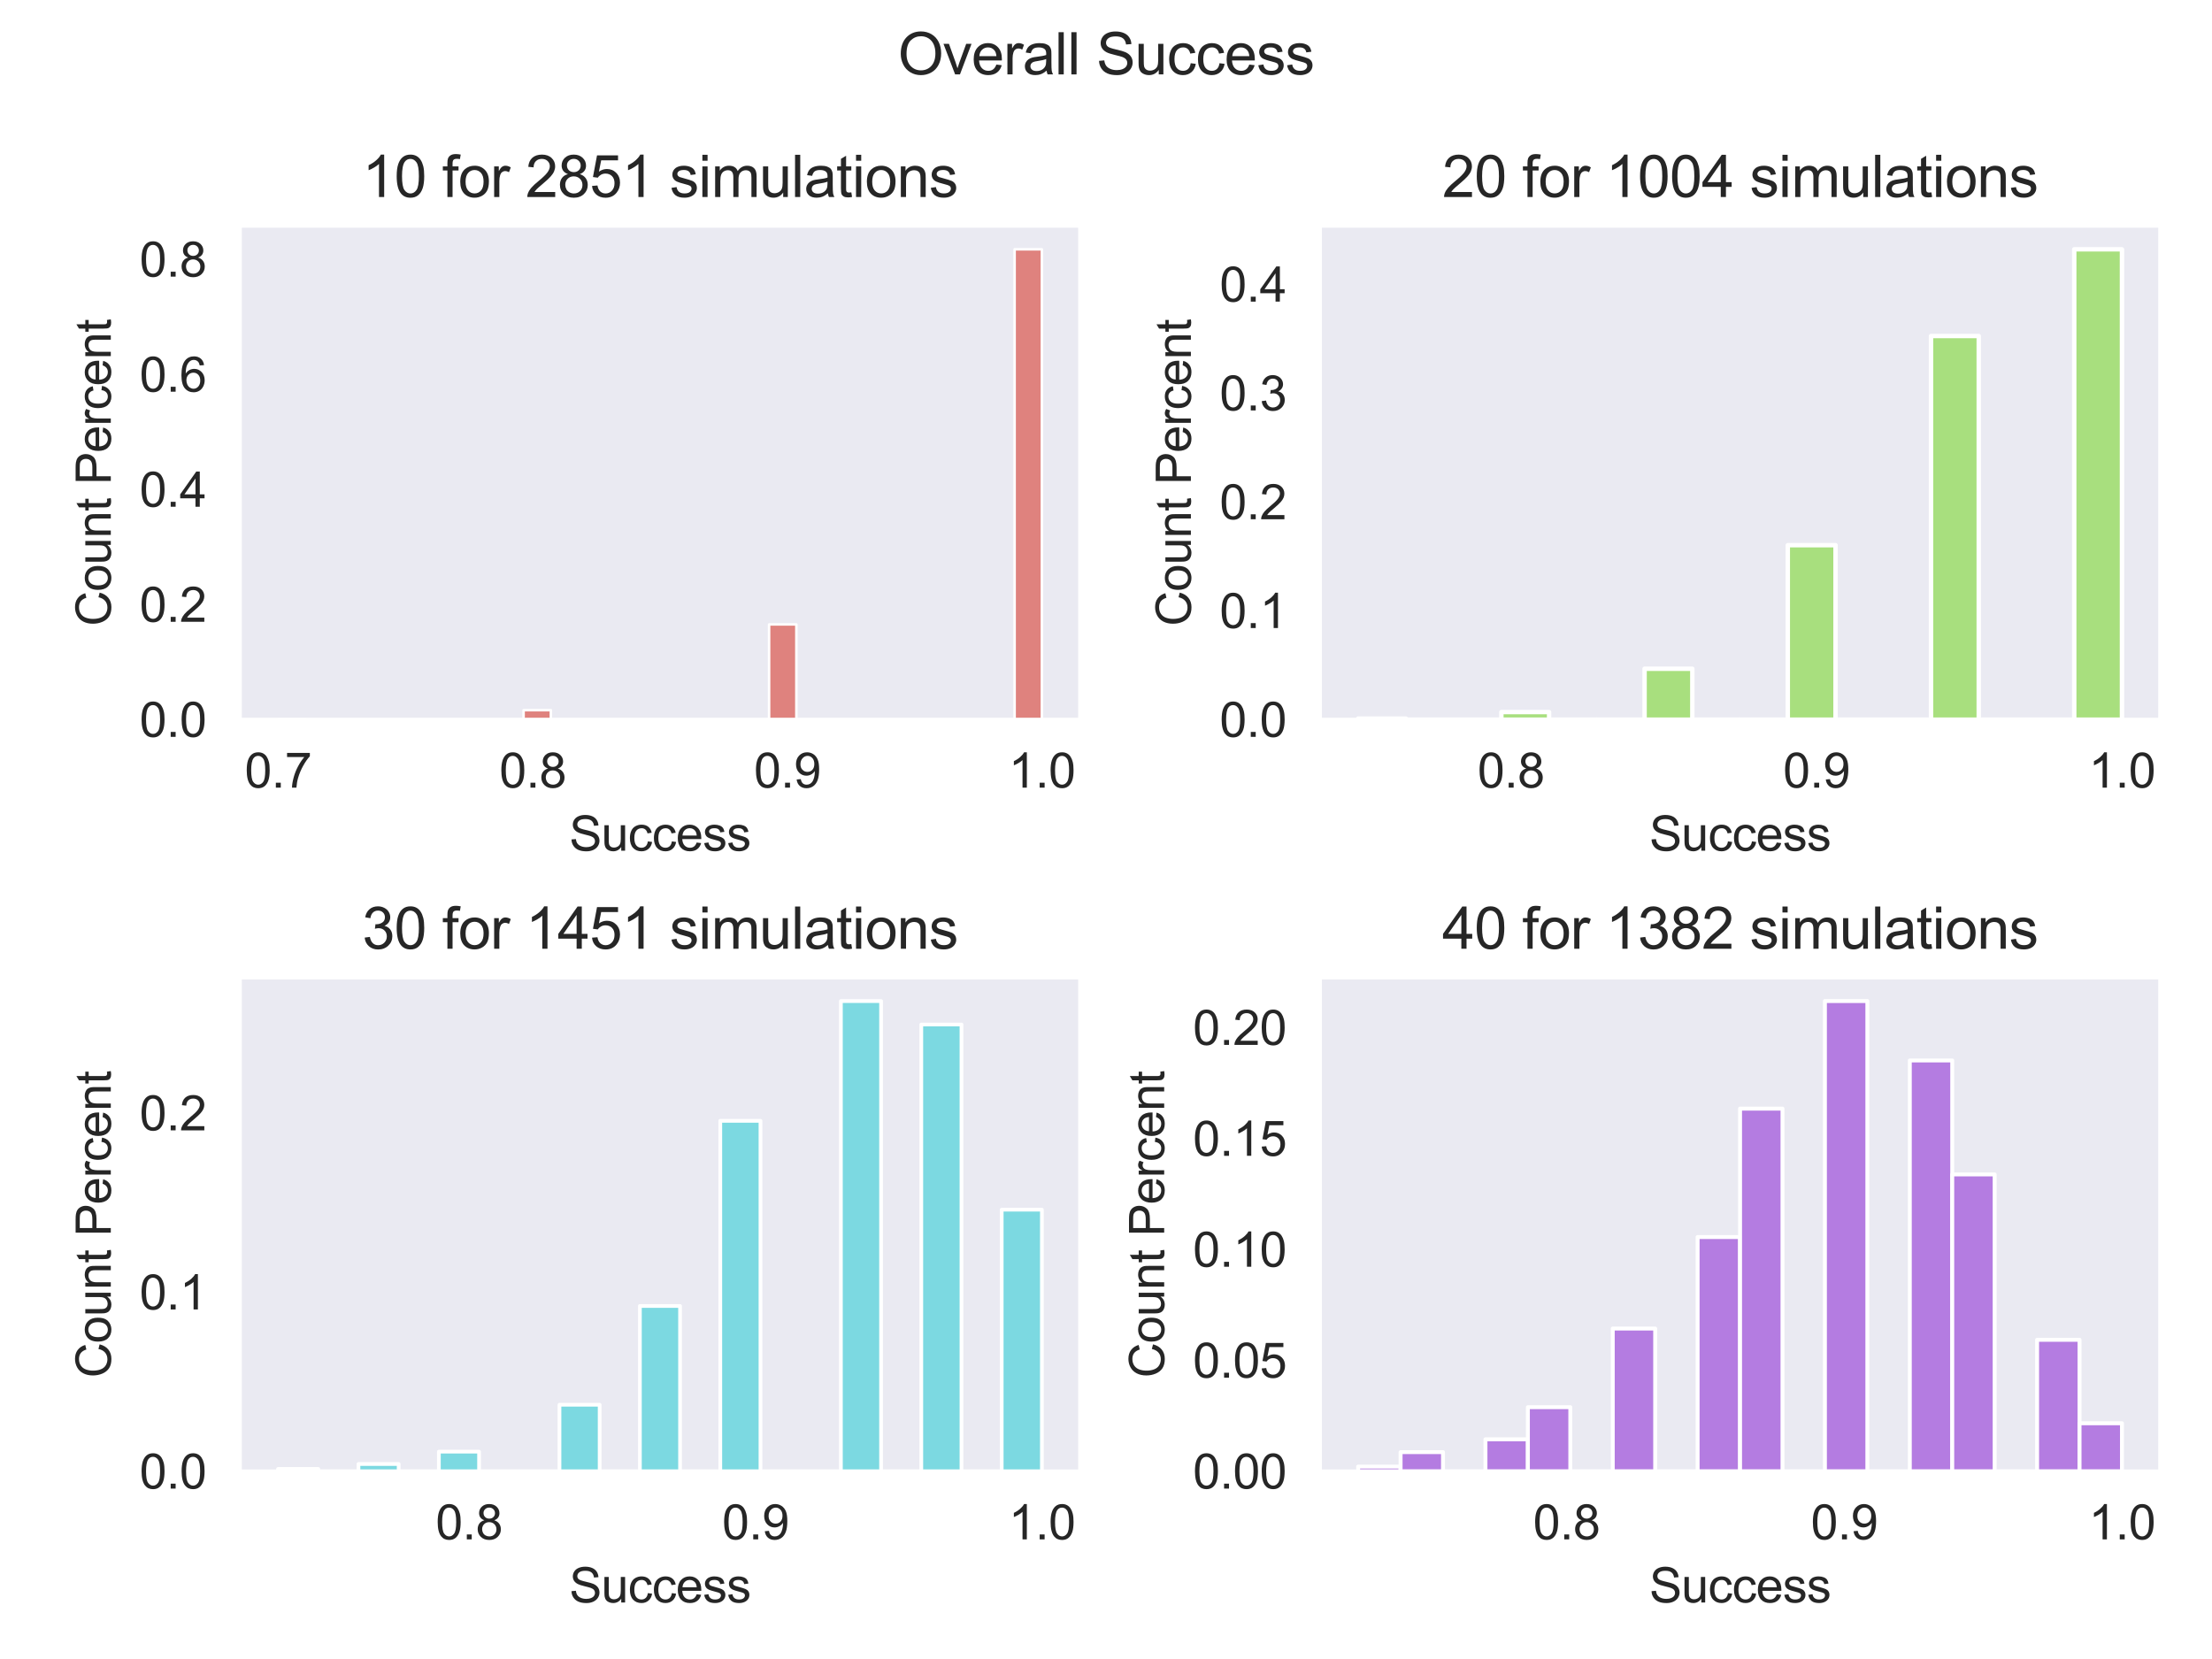 <?xml version="1.0" encoding="utf-8" standalone="no"?>
<!DOCTYPE svg PUBLIC "-//W3C//DTD SVG 1.1//EN"
  "http://www.w3.org/Graphics/SVG/1.1/DTD/svg11.dtd">
<svg xmlns:xlink="http://www.w3.org/1999/xlink" width="460.8pt" height="345.6pt" viewBox="0 0 460.8 345.6" xmlns="http://www.w3.org/2000/svg" version="1.1">
 <defs>
  <style type="text/css">*{stroke-linejoin: round; stroke-linecap: butt}</style>
 </defs>
 <g id="figure_1">
  <g id="patch_1">
   <path d="M 0 345.6 
L 460.8 345.6 
L 460.8 0 
L 0 0 
z
" style="fill: #ffffff"/>
  </g>
  <g id="axes_1">
   <g id="patch_2">
    <path d="M 49.97 149.92 
L 225 149.92 
L 225 47.04 
L 49.97 47.04 
z
" style="fill: #eaeaf2"/>
   </g>
   <g id="matplotlib.axis_1">
    <g id="xtick_1">
     <g id="text_1">
      <!-- 0.7 -->
      <g style="fill: #262626" transform="translate(50.976 164.078)scale(0.1 -0.1)">
       <defs>
        <path id="ArialMT-30" d="M 266 2259 
Q 266 3072 433 3567 
Q 600 4063 929 4331 
Q 1259 4600 1759 4600 
Q 2128 4600 2406 4451 
Q 2684 4303 2865 4023 
Q 3047 3744 3150 3342 
Q 3253 2941 3253 2259 
Q 3253 1453 3087 958 
Q 2922 463 2592 192 
Q 2263 -78 1759 -78 
Q 1097 -78 719 397 
Q 266 969 266 2259 
z
M 844 2259 
Q 844 1131 1108 757 
Q 1372 384 1759 384 
Q 2147 384 2411 759 
Q 2675 1134 2675 2259 
Q 2675 3391 2411 3762 
Q 2147 4134 1753 4134 
Q 1366 4134 1134 3806 
Q 844 3388 844 2259 
z
" transform="scale(0.016)"/>
        <path id="ArialMT-2e" d="M 581 0 
L 581 641 
L 1222 641 
L 1222 0 
L 581 0 
z
" transform="scale(0.016)"/>
        <path id="ArialMT-37" d="M 303 3981 
L 303 4522 
L 3269 4522 
L 3269 4084 
Q 2831 3619 2401 2847 
Q 1972 2075 1738 1259 
Q 1569 684 1522 0 
L 944 0 
Q 953 541 1156 1306 
Q 1359 2072 1739 2783 
Q 2119 3494 2547 3981 
L 303 3981 
z
" transform="scale(0.016)"/>
       </defs>
       <use xlink:href="#ArialMT-30"/>
       <use xlink:href="#ArialMT-2e" x="55.615"/>
       <use xlink:href="#ArialMT-37" x="83.398"/>
      </g>
     </g>
    </g>
    <g id="xtick_2">
     <g id="text_2">
      <!-- 0.8 -->
      <g style="fill: #262626" transform="translate(104.015 164.078)scale(0.1 -0.1)">
       <defs>
        <path id="ArialMT-38" d="M 1131 2484 
Q 781 2613 612 2850 
Q 444 3088 444 3419 
Q 444 3919 803 4259 
Q 1163 4600 1759 4600 
Q 2359 4600 2725 4251 
Q 3091 3903 3091 3403 
Q 3091 3084 2923 2848 
Q 2756 2613 2416 2484 
Q 2838 2347 3058 2040 
Q 3278 1734 3278 1309 
Q 3278 722 2862 322 
Q 2447 -78 1769 -78 
Q 1091 -78 675 323 
Q 259 725 259 1325 
Q 259 1772 486 2073 
Q 713 2375 1131 2484 
z
M 1019 3438 
Q 1019 3113 1228 2906 
Q 1438 2700 1772 2700 
Q 2097 2700 2305 2904 
Q 2513 3109 2513 3406 
Q 2513 3716 2298 3927 
Q 2084 4138 1766 4138 
Q 1444 4138 1231 3931 
Q 1019 3725 1019 3438 
z
M 838 1322 
Q 838 1081 952 856 
Q 1066 631 1291 507 
Q 1516 384 1775 384 
Q 2178 384 2440 643 
Q 2703 903 2703 1303 
Q 2703 1709 2433 1975 
Q 2163 2241 1756 2241 
Q 1359 2241 1098 1978 
Q 838 1716 838 1322 
z
" transform="scale(0.016)"/>
       </defs>
       <use xlink:href="#ArialMT-30"/>
       <use xlink:href="#ArialMT-2e" x="55.615"/>
       <use xlink:href="#ArialMT-38" x="83.398"/>
      </g>
     </g>
    </g>
    <g id="xtick_3">
     <g id="text_3">
      <!-- 0.9 -->
      <g style="fill: #262626" transform="translate(157.055 164.078)scale(0.1 -0.1)">
       <defs>
        <path id="ArialMT-39" d="M 350 1059 
L 891 1109 
Q 959 728 1153 556 
Q 1347 384 1650 384 
Q 1909 384 2104 503 
Q 2300 622 2425 820 
Q 2550 1019 2634 1356 
Q 2719 1694 2719 2044 
Q 2719 2081 2716 2156 
Q 2547 1888 2255 1720 
Q 1963 1553 1622 1553 
Q 1053 1553 659 1965 
Q 266 2378 266 3053 
Q 266 3750 677 4175 
Q 1088 4600 1706 4600 
Q 2153 4600 2523 4359 
Q 2894 4119 3086 3673 
Q 3278 3228 3278 2384 
Q 3278 1506 3087 986 
Q 2897 466 2520 194 
Q 2144 -78 1638 -78 
Q 1100 -78 759 220 
Q 419 519 350 1059 
z
M 2653 3081 
Q 2653 3566 2395 3850 
Q 2138 4134 1775 4134 
Q 1400 4134 1122 3828 
Q 844 3522 844 3034 
Q 844 2597 1108 2323 
Q 1372 2050 1759 2050 
Q 2150 2050 2401 2323 
Q 2653 2597 2653 3081 
z
" transform="scale(0.016)"/>
       </defs>
       <use xlink:href="#ArialMT-30"/>
       <use xlink:href="#ArialMT-2e" x="55.615"/>
       <use xlink:href="#ArialMT-39" x="83.398"/>
      </g>
     </g>
    </g>
    <g id="xtick_4">
     <g id="text_4">
      <!-- 1.0 -->
      <g style="fill: #262626" transform="translate(210.094 164.078)scale(0.1 -0.1)">
       <defs>
        <path id="ArialMT-31" d="M 2384 0 
L 1822 0 
L 1822 3584 
Q 1619 3391 1289 3197 
Q 959 3003 697 2906 
L 697 3450 
Q 1169 3672 1522 3987 
Q 1875 4303 2022 4600 
L 2384 4600 
L 2384 0 
z
" transform="scale(0.016)"/>
       </defs>
       <use xlink:href="#ArialMT-31"/>
       <use xlink:href="#ArialMT-2e" x="55.615"/>
       <use xlink:href="#ArialMT-30" x="83.398"/>
      </g>
     </g>
    </g>
    <g id="text_5">
     <!-- Success -->
     <g style="fill: #262626" transform="translate(118.589 177.223)scale(0.1 -0.1)">
      <defs>
       <path id="ArialMT-53" d="M 288 1472 
L 859 1522 
Q 900 1178 1048 958 
Q 1197 738 1509 602 
Q 1822 466 2213 466 
Q 2559 466 2825 569 
Q 3091 672 3220 851 
Q 3350 1031 3350 1244 
Q 3350 1459 3225 1620 
Q 3100 1781 2813 1891 
Q 2628 1963 1997 2114 
Q 1366 2266 1113 2400 
Q 784 2572 623 2826 
Q 463 3081 463 3397 
Q 463 3744 659 4045 
Q 856 4347 1234 4503 
Q 1613 4659 2075 4659 
Q 2584 4659 2973 4495 
Q 3363 4331 3572 4012 
Q 3781 3694 3797 3291 
L 3216 3247 
Q 3169 3681 2898 3903 
Q 2628 4125 2100 4125 
Q 1550 4125 1298 3923 
Q 1047 3722 1047 3438 
Q 1047 3191 1225 3031 
Q 1400 2872 2139 2705 
Q 2878 2538 3153 2413 
Q 3553 2228 3743 1945 
Q 3934 1663 3934 1294 
Q 3934 928 3725 604 
Q 3516 281 3123 101 
Q 2731 -78 2241 -78 
Q 1619 -78 1198 103 
Q 778 284 539 648 
Q 300 1013 288 1472 
z
" transform="scale(0.016)"/>
       <path id="ArialMT-75" d="M 2597 0 
L 2597 488 
Q 2209 -75 1544 -75 
Q 1250 -75 995 37 
Q 741 150 617 320 
Q 494 491 444 738 
Q 409 903 409 1263 
L 409 3319 
L 972 3319 
L 972 1478 
Q 972 1038 1006 884 
Q 1059 663 1231 536 
Q 1403 409 1656 409 
Q 1909 409 2131 539 
Q 2353 669 2445 892 
Q 2538 1116 2538 1541 
L 2538 3319 
L 3100 3319 
L 3100 0 
L 2597 0 
z
" transform="scale(0.016)"/>
       <path id="ArialMT-63" d="M 2588 1216 
L 3141 1144 
Q 3050 572 2676 248 
Q 2303 -75 1759 -75 
Q 1078 -75 664 370 
Q 250 816 250 1647 
Q 250 2184 428 2587 
Q 606 2991 970 3192 
Q 1334 3394 1763 3394 
Q 2303 3394 2647 3120 
Q 2991 2847 3088 2344 
L 2541 2259 
Q 2463 2594 2264 2762 
Q 2066 2931 1784 2931 
Q 1359 2931 1093 2626 
Q 828 2322 828 1663 
Q 828 994 1084 691 
Q 1341 388 1753 388 
Q 2084 388 2306 591 
Q 2528 794 2588 1216 
z
" transform="scale(0.016)"/>
       <path id="ArialMT-65" d="M 2694 1069 
L 3275 997 
Q 3138 488 2766 206 
Q 2394 -75 1816 -75 
Q 1088 -75 661 373 
Q 234 822 234 1631 
Q 234 2469 665 2931 
Q 1097 3394 1784 3394 
Q 2450 3394 2872 2941 
Q 3294 2488 3294 1666 
Q 3294 1616 3291 1516 
L 816 1516 
Q 847 969 1125 678 
Q 1403 388 1819 388 
Q 2128 388 2347 550 
Q 2566 713 2694 1069 
z
M 847 1978 
L 2700 1978 
Q 2663 2397 2488 2606 
Q 2219 2931 1791 2931 
Q 1403 2931 1139 2672 
Q 875 2413 847 1978 
z
" transform="scale(0.016)"/>
       <path id="ArialMT-73" d="M 197 991 
L 753 1078 
Q 800 744 1014 566 
Q 1228 388 1613 388 
Q 2000 388 2187 545 
Q 2375 703 2375 916 
Q 2375 1106 2209 1216 
Q 2094 1291 1634 1406 
Q 1016 1563 777 1677 
Q 538 1791 414 1992 
Q 291 2194 291 2438 
Q 291 2659 392 2848 
Q 494 3038 669 3163 
Q 800 3259 1026 3326 
Q 1253 3394 1513 3394 
Q 1903 3394 2198 3281 
Q 2494 3169 2634 2976 
Q 2775 2784 2828 2463 
L 2278 2388 
Q 2241 2644 2061 2787 
Q 1881 2931 1553 2931 
Q 1166 2931 1000 2803 
Q 834 2675 834 2503 
Q 834 2394 903 2306 
Q 972 2216 1119 2156 
Q 1203 2125 1616 2013 
Q 2213 1853 2448 1751 
Q 2684 1650 2818 1456 
Q 2953 1263 2953 975 
Q 2953 694 2789 445 
Q 2625 197 2315 61 
Q 2006 -75 1616 -75 
Q 969 -75 630 194 
Q 291 463 197 991 
z
" transform="scale(0.016)"/>
      </defs>
      <use xlink:href="#ArialMT-53"/>
      <use xlink:href="#ArialMT-75" x="66.699"/>
      <use xlink:href="#ArialMT-63" x="122.314"/>
      <use xlink:href="#ArialMT-63" x="172.314"/>
      <use xlink:href="#ArialMT-65" x="222.314"/>
      <use xlink:href="#ArialMT-73" x="277.93"/>
      <use xlink:href="#ArialMT-73" x="327.93"/>
     </g>
    </g>
   </g>
   <g id="matplotlib.axis_2">
    <g id="ytick_1">
     <g id="text_6">
      <!-- 0.0 -->
      <g style="fill: #262626" transform="translate(29.07 153.499)scale(0.1 -0.1)">
       <use xlink:href="#ArialMT-30"/>
       <use xlink:href="#ArialMT-2e" x="55.615"/>
       <use xlink:href="#ArialMT-30" x="83.398"/>
      </g>
     </g>
    </g>
    <g id="ytick_2">
     <g id="text_7">
      <!-- 0.2 -->
      <g style="fill: #262626" transform="translate(29.07 129.531)scale(0.1 -0.1)">
       <defs>
        <path id="ArialMT-32" d="M 3222 541 
L 3222 0 
L 194 0 
Q 188 203 259 391 
Q 375 700 629 1000 
Q 884 1300 1366 1694 
Q 2113 2306 2375 2664 
Q 2638 3022 2638 3341 
Q 2638 3675 2398 3904 
Q 2159 4134 1775 4134 
Q 1369 4134 1125 3890 
Q 881 3647 878 3216 
L 300 3275 
Q 359 3922 746 4261 
Q 1134 4600 1788 4600 
Q 2447 4600 2831 4234 
Q 3216 3869 3216 3328 
Q 3216 3053 3103 2787 
Q 2991 2522 2730 2228 
Q 2469 1934 1863 1422 
Q 1356 997 1212 845 
Q 1069 694 975 541 
L 3222 541 
z
" transform="scale(0.016)"/>
       </defs>
       <use xlink:href="#ArialMT-30"/>
       <use xlink:href="#ArialMT-2e" x="55.615"/>
       <use xlink:href="#ArialMT-32" x="83.398"/>
      </g>
     </g>
    </g>
    <g id="ytick_3">
     <g id="text_8">
      <!-- 0.4 -->
      <g style="fill: #262626" transform="translate(29.07 105.563)scale(0.1 -0.1)">
       <defs>
        <path id="ArialMT-34" d="M 2069 0 
L 2069 1097 
L 81 1097 
L 81 1613 
L 2172 4581 
L 2631 4581 
L 2631 1613 
L 3250 1613 
L 3250 1097 
L 2631 1097 
L 2631 0 
L 2069 0 
z
M 2069 1613 
L 2069 3678 
L 634 1613 
L 2069 1613 
z
" transform="scale(0.016)"/>
       </defs>
       <use xlink:href="#ArialMT-30"/>
       <use xlink:href="#ArialMT-2e" x="55.615"/>
       <use xlink:href="#ArialMT-34" x="83.398"/>
      </g>
     </g>
    </g>
    <g id="ytick_4">
     <g id="text_9">
      <!-- 0.6 -->
      <g style="fill: #262626" transform="translate(29.07 81.596)scale(0.1 -0.1)">
       <defs>
        <path id="ArialMT-36" d="M 3184 3459 
L 2625 3416 
Q 2550 3747 2413 3897 
Q 2184 4138 1850 4138 
Q 1581 4138 1378 3988 
Q 1113 3794 959 3422 
Q 806 3050 800 2363 
Q 1003 2672 1297 2822 
Q 1591 2972 1913 2972 
Q 2475 2972 2870 2558 
Q 3266 2144 3266 1488 
Q 3266 1056 3080 686 
Q 2894 316 2569 119 
Q 2244 -78 1831 -78 
Q 1128 -78 684 439 
Q 241 956 241 2144 
Q 241 3472 731 4075 
Q 1159 4600 1884 4600 
Q 2425 4600 2770 4297 
Q 3116 3994 3184 3459 
z
M 888 1484 
Q 888 1194 1011 928 
Q 1134 663 1356 523 
Q 1578 384 1822 384 
Q 2178 384 2434 671 
Q 2691 959 2691 1453 
Q 2691 1928 2437 2201 
Q 2184 2475 1800 2475 
Q 1419 2475 1153 2201 
Q 888 1928 888 1484 
z
" transform="scale(0.016)"/>
       </defs>
       <use xlink:href="#ArialMT-30"/>
       <use xlink:href="#ArialMT-2e" x="55.615"/>
       <use xlink:href="#ArialMT-36" x="83.398"/>
      </g>
     </g>
    </g>
    <g id="ytick_5">
     <g id="text_10">
      <!-- 0.8 -->
      <g style="fill: #262626" transform="translate(29.07 57.628)scale(0.1 -0.1)">
       <use xlink:href="#ArialMT-30"/>
       <use xlink:href="#ArialMT-2e" x="55.615"/>
       <use xlink:href="#ArialMT-38" x="83.398"/>
      </g>
     </g>
    </g>
    <g id="text_11">
     <!-- Count Percent -->
     <g style="fill: #262626" transform="translate(23.082 130.441)rotate(-90)scale(0.1 -0.1)">
      <defs>
       <path id="ArialMT-43" d="M 3763 1606 
L 4369 1453 
Q 4178 706 3683 314 
Q 3188 -78 2472 -78 
Q 1731 -78 1267 223 
Q 803 525 561 1097 
Q 319 1669 319 2325 
Q 319 3041 592 3573 
Q 866 4106 1370 4382 
Q 1875 4659 2481 4659 
Q 3169 4659 3637 4309 
Q 4106 3959 4291 3325 
L 3694 3184 
Q 3534 3684 3231 3912 
Q 2928 4141 2469 4141 
Q 1941 4141 1586 3887 
Q 1231 3634 1087 3207 
Q 944 2781 944 2328 
Q 944 1744 1114 1308 
Q 1284 872 1643 656 
Q 2003 441 2422 441 
Q 2931 441 3284 734 
Q 3638 1028 3763 1606 
z
" transform="scale(0.016)"/>
       <path id="ArialMT-6f" d="M 213 1659 
Q 213 2581 725 3025 
Q 1153 3394 1769 3394 
Q 2453 3394 2887 2945 
Q 3322 2497 3322 1706 
Q 3322 1066 3130 698 
Q 2938 331 2570 128 
Q 2203 -75 1769 -75 
Q 1072 -75 642 372 
Q 213 819 213 1659 
z
M 791 1659 
Q 791 1022 1069 705 
Q 1347 388 1769 388 
Q 2188 388 2466 706 
Q 2744 1025 2744 1678 
Q 2744 2294 2464 2611 
Q 2184 2928 1769 2928 
Q 1347 2928 1069 2612 
Q 791 2297 791 1659 
z
" transform="scale(0.016)"/>
       <path id="ArialMT-6e" d="M 422 0 
L 422 3319 
L 928 3319 
L 928 2847 
Q 1294 3394 1984 3394 
Q 2284 3394 2536 3286 
Q 2788 3178 2913 3003 
Q 3038 2828 3088 2588 
Q 3119 2431 3119 2041 
L 3119 0 
L 2556 0 
L 2556 2019 
Q 2556 2363 2490 2533 
Q 2425 2703 2258 2804 
Q 2091 2906 1866 2906 
Q 1506 2906 1245 2678 
Q 984 2450 984 1813 
L 984 0 
L 422 0 
z
" transform="scale(0.016)"/>
       <path id="ArialMT-74" d="M 1650 503 
L 1731 6 
Q 1494 -44 1306 -44 
Q 1000 -44 831 53 
Q 663 150 594 308 
Q 525 466 525 972 
L 525 2881 
L 113 2881 
L 113 3319 
L 525 3319 
L 525 4141 
L 1084 4478 
L 1084 3319 
L 1650 3319 
L 1650 2881 
L 1084 2881 
L 1084 941 
Q 1084 700 1114 631 
Q 1144 563 1211 522 
Q 1278 481 1403 481 
Q 1497 481 1650 503 
z
" transform="scale(0.016)"/>
       <path id="ArialMT-20" transform="scale(0.016)"/>
       <path id="ArialMT-50" d="M 494 0 
L 494 4581 
L 2222 4581 
Q 2678 4581 2919 4538 
Q 3256 4481 3484 4323 
Q 3713 4166 3852 3881 
Q 3991 3597 3991 3256 
Q 3991 2672 3619 2267 
Q 3247 1863 2275 1863 
L 1100 1863 
L 1100 0 
L 494 0 
z
M 1100 2403 
L 2284 2403 
Q 2872 2403 3119 2622 
Q 3366 2841 3366 3238 
Q 3366 3525 3220 3729 
Q 3075 3934 2838 4000 
Q 2684 4041 2272 4041 
L 1100 4041 
L 1100 2403 
z
" transform="scale(0.016)"/>
       <path id="ArialMT-72" d="M 416 0 
L 416 3319 
L 922 3319 
L 922 2816 
Q 1116 3169 1280 3281 
Q 1444 3394 1641 3394 
Q 1925 3394 2219 3213 
L 2025 2691 
Q 1819 2813 1613 2813 
Q 1428 2813 1281 2702 
Q 1134 2591 1072 2394 
Q 978 2094 978 1738 
L 978 0 
L 416 0 
z
" transform="scale(0.016)"/>
      </defs>
      <use xlink:href="#ArialMT-43"/>
      <use xlink:href="#ArialMT-6f" x="72.217"/>
      <use xlink:href="#ArialMT-75" x="127.832"/>
      <use xlink:href="#ArialMT-6e" x="183.447"/>
      <use xlink:href="#ArialMT-74" x="239.062"/>
      <use xlink:href="#ArialMT-20" x="266.846"/>
      <use xlink:href="#ArialMT-50" x="294.629"/>
      <use xlink:href="#ArialMT-65" x="361.328"/>
      <use xlink:href="#ArialMT-72" x="416.943"/>
      <use xlink:href="#ArialMT-63" x="450.244"/>
      <use xlink:href="#ArialMT-65" x="500.244"/>
      <use xlink:href="#ArialMT-6e" x="555.859"/>
      <use xlink:href="#ArialMT-74" x="611.475"/>
     </g>
    </g>
   </g>
   <g id="patch_3">
    <path d="M 57.926 149.92 
L 63.609 149.92 
L 63.609 149.878 
L 57.926 149.878 
z
" clip-path="url(#p67bc098e84)" style="fill: #db5f57; fill-opacity: 0.75; stroke: #ffffff; stroke-width: 0.527; stroke-linejoin: miter"/>
   </g>
   <g id="patch_4">
    <path d="M 63.609 149.92 
L 69.291 149.92 
L 69.291 149.92 
L 63.609 149.92 
z
" clip-path="url(#p67bc098e84)" style="fill: #db5f57; fill-opacity: 0.75; stroke: #ffffff; stroke-width: 0.527; stroke-linejoin: miter"/>
   </g>
   <g id="patch_5">
    <path d="M 69.291 149.92 
L 74.974 149.92 
L 74.974 149.92 
L 69.291 149.92 
z
" clip-path="url(#p67bc098e84)" style="fill: #db5f57; fill-opacity: 0.75; stroke: #ffffff; stroke-width: 0.527; stroke-linejoin: miter"/>
   </g>
   <g id="patch_6">
    <path d="M 74.974 149.92 
L 80.657 149.92 
L 80.657 149.92 
L 74.974 149.92 
z
" clip-path="url(#p67bc098e84)" style="fill: #db5f57; fill-opacity: 0.75; stroke: #ffffff; stroke-width: 0.527; stroke-linejoin: miter"/>
   </g>
   <g id="patch_7">
    <path d="M 80.657 149.92 
L 86.34 149.92 
L 86.34 149.92 
L 80.657 149.92 
z
" clip-path="url(#p67bc098e84)" style="fill: #db5f57; fill-opacity: 0.75; stroke: #ffffff; stroke-width: 0.527; stroke-linejoin: miter"/>
   </g>
   <g id="patch_8">
    <path d="M 86.34 149.92 
L 92.023 149.92 
L 92.023 149.92 
L 86.34 149.92 
z
" clip-path="url(#p67bc098e84)" style="fill: #db5f57; fill-opacity: 0.75; stroke: #ffffff; stroke-width: 0.527; stroke-linejoin: miter"/>
   </g>
   <g id="patch_9">
    <path d="M 92.023 149.92 
L 97.705 149.92 
L 97.705 149.92 
L 92.023 149.92 
z
" clip-path="url(#p67bc098e84)" style="fill: #db5f57; fill-opacity: 0.75; stroke: #ffffff; stroke-width: 0.527; stroke-linejoin: miter"/>
   </g>
   <g id="patch_10">
    <path d="M 97.705 149.92 
L 103.388 149.92 
L 103.388 149.92 
L 97.705 149.92 
z
" clip-path="url(#p67bc098e84)" style="fill: #db5f57; fill-opacity: 0.75; stroke: #ffffff; stroke-width: 0.527; stroke-linejoin: miter"/>
   </g>
   <g id="patch_11">
    <path d="M 103.388 149.92 
L 109.071 149.92 
L 109.071 149.92 
L 103.388 149.92 
z
" clip-path="url(#p67bc098e84)" style="fill: #db5f57; fill-opacity: 0.75; stroke: #ffffff; stroke-width: 0.527; stroke-linejoin: miter"/>
   </g>
   <g id="patch_12">
    <path d="M 109.071 149.92 
L 114.754 149.92 
L 114.754 147.944 
L 109.071 147.944 
z
" clip-path="url(#p67bc098e84)" style="fill: #db5f57; fill-opacity: 0.75; stroke: #ffffff; stroke-width: 0.527; stroke-linejoin: miter"/>
   </g>
   <g id="patch_13">
    <path d="M 114.754 149.92 
L 120.437 149.92 
L 120.437 149.92 
L 114.754 149.92 
z
" clip-path="url(#p67bc098e84)" style="fill: #db5f57; fill-opacity: 0.75; stroke: #ffffff; stroke-width: 0.527; stroke-linejoin: miter"/>
   </g>
   <g id="patch_14">
    <path d="M 120.437 149.92 
L 126.119 149.92 
L 126.119 149.92 
L 120.437 149.92 
z
" clip-path="url(#p67bc098e84)" style="fill: #db5f57; fill-opacity: 0.75; stroke: #ffffff; stroke-width: 0.527; stroke-linejoin: miter"/>
   </g>
   <g id="patch_15">
    <path d="M 126.119 149.92 
L 131.802 149.92 
L 131.802 149.92 
L 126.119 149.92 
z
" clip-path="url(#p67bc098e84)" style="fill: #db5f57; fill-opacity: 0.75; stroke: #ffffff; stroke-width: 0.527; stroke-linejoin: miter"/>
   </g>
   <g id="patch_16">
    <path d="M 131.802 149.92 
L 137.485 149.92 
L 137.485 149.92 
L 131.802 149.92 
z
" clip-path="url(#p67bc098e84)" style="fill: #db5f57; fill-opacity: 0.75; stroke: #ffffff; stroke-width: 0.527; stroke-linejoin: miter"/>
   </g>
   <g id="patch_17">
    <path d="M 137.485 149.92 
L 143.168 149.92 
L 143.168 149.92 
L 137.485 149.92 
z
" clip-path="url(#p67bc098e84)" style="fill: #db5f57; fill-opacity: 0.75; stroke: #ffffff; stroke-width: 0.527; stroke-linejoin: miter"/>
   </g>
   <g id="patch_18">
    <path d="M 143.168 149.92 
L 148.851 149.92 
L 148.851 149.92 
L 143.168 149.92 
z
" clip-path="url(#p67bc098e84)" style="fill: #db5f57; fill-opacity: 0.75; stroke: #ffffff; stroke-width: 0.527; stroke-linejoin: miter"/>
   </g>
   <g id="patch_19">
    <path d="M 148.851 149.92 
L 154.533 149.92 
L 154.533 149.92 
L 148.851 149.92 
z
" clip-path="url(#p67bc098e84)" style="fill: #db5f57; fill-opacity: 0.75; stroke: #ffffff; stroke-width: 0.527; stroke-linejoin: miter"/>
   </g>
   <g id="patch_20">
    <path d="M 154.533 149.92 
L 160.216 149.92 
L 160.216 149.92 
L 154.533 149.92 
z
" clip-path="url(#p67bc098e84)" style="fill: #db5f57; fill-opacity: 0.75; stroke: #ffffff; stroke-width: 0.527; stroke-linejoin: miter"/>
   </g>
   <g id="patch_21">
    <path d="M 160.216 149.92 
L 165.899 149.92 
L 165.899 130.08 
L 160.216 130.08 
z
" clip-path="url(#p67bc098e84)" style="fill: #db5f57; fill-opacity: 0.75; stroke: #ffffff; stroke-width: 0.527; stroke-linejoin: miter"/>
   </g>
   <g id="patch_22">
    <path d="M 165.899 149.92 
L 171.582 149.92 
L 171.582 149.92 
L 165.899 149.92 
z
" clip-path="url(#p67bc098e84)" style="fill: #db5f57; fill-opacity: 0.75; stroke: #ffffff; stroke-width: 0.527; stroke-linejoin: miter"/>
   </g>
   <g id="patch_23">
    <path d="M 171.582 149.92 
L 177.265 149.92 
L 177.265 149.92 
L 171.582 149.92 
z
" clip-path="url(#p67bc098e84)" style="fill: #db5f57; fill-opacity: 0.75; stroke: #ffffff; stroke-width: 0.527; stroke-linejoin: miter"/>
   </g>
   <g id="patch_24">
    <path d="M 177.265 149.92 
L 182.947 149.92 
L 182.947 149.92 
L 177.265 149.92 
z
" clip-path="url(#p67bc098e84)" style="fill: #db5f57; fill-opacity: 0.75; stroke: #ffffff; stroke-width: 0.527; stroke-linejoin: miter"/>
   </g>
   <g id="patch_25">
    <path d="M 182.947 149.92 
L 188.63 149.92 
L 188.63 149.92 
L 182.947 149.92 
z
" clip-path="url(#p67bc098e84)" style="fill: #db5f57; fill-opacity: 0.75; stroke: #ffffff; stroke-width: 0.527; stroke-linejoin: miter"/>
   </g>
   <g id="patch_26">
    <path d="M 188.63 149.92 
L 194.313 149.92 
L 194.313 149.92 
L 188.63 149.92 
z
" clip-path="url(#p67bc098e84)" style="fill: #db5f57; fill-opacity: 0.75; stroke: #ffffff; stroke-width: 0.527; stroke-linejoin: miter"/>
   </g>
   <g id="patch_27">
    <path d="M 194.313 149.92 
L 199.996 149.92 
L 199.996 149.92 
L 194.313 149.92 
z
" clip-path="url(#p67bc098e84)" style="fill: #db5f57; fill-opacity: 0.75; stroke: #ffffff; stroke-width: 0.527; stroke-linejoin: miter"/>
   </g>
   <g id="patch_28">
    <path d="M 199.996 149.92 
L 205.679 149.92 
L 205.679 149.92 
L 199.996 149.92 
z
" clip-path="url(#p67bc098e84)" style="fill: #db5f57; fill-opacity: 0.75; stroke: #ffffff; stroke-width: 0.527; stroke-linejoin: miter"/>
   </g>
   <g id="patch_29">
    <path d="M 205.679 149.92 
L 211.361 149.92 
L 211.361 149.92 
L 205.679 149.92 
z
" clip-path="url(#p67bc098e84)" style="fill: #db5f57; fill-opacity: 0.75; stroke: #ffffff; stroke-width: 0.527; stroke-linejoin: miter"/>
   </g>
   <g id="patch_30">
    <path d="M 211.361 149.92 
L 217.044 149.92 
L 217.044 51.939 
L 211.361 51.939 
z
" clip-path="url(#p67bc098e84)" style="fill: #db5f57; fill-opacity: 0.75; stroke: #ffffff; stroke-width: 0.527; stroke-linejoin: miter"/>
   </g>
   <g id="patch_31">
    <path d="M 49.97 149.92 
L 49.97 47.04 
" style="fill: none; stroke: #ffffff; stroke-width: 0.8; stroke-linejoin: miter; stroke-linecap: square"/>
   </g>
   <g id="patch_32">
    <path d="M 225 149.92 
L 225 47.04 
" style="fill: none; stroke: #ffffff; stroke-width: 0.8; stroke-linejoin: miter; stroke-linecap: square"/>
   </g>
   <g id="patch_33">
    <path d="M 49.97 149.92 
L 225 149.92 
" style="fill: none; stroke: #ffffff; stroke-width: 0.8; stroke-linejoin: miter; stroke-linecap: square"/>
   </g>
   <g id="patch_34">
    <path d="M 49.97 47.04 
L 225 47.04 
" style="fill: none; stroke: #ffffff; stroke-width: 0.8; stroke-linejoin: miter; stroke-linecap: square"/>
   </g>
   <g id="text_12">
    <!-- 10 for 2851 simulations -->
    <g style="fill: #262626" transform="translate(75.453 41.04)scale(0.12 -0.12)">
     <defs>
      <path id="ArialMT-66" d="M 556 0 
L 556 2881 
L 59 2881 
L 59 3319 
L 556 3319 
L 556 3672 
Q 556 4006 616 4169 
Q 697 4388 901 4523 
Q 1106 4659 1475 4659 
Q 1713 4659 2000 4603 
L 1916 4113 
Q 1741 4144 1584 4144 
Q 1328 4144 1222 4034 
Q 1116 3925 1116 3625 
L 1116 3319 
L 1763 3319 
L 1763 2881 
L 1116 2881 
L 1116 0 
L 556 0 
z
" transform="scale(0.016)"/>
      <path id="ArialMT-35" d="M 266 1200 
L 856 1250 
Q 922 819 1161 601 
Q 1400 384 1738 384 
Q 2144 384 2425 690 
Q 2706 997 2706 1503 
Q 2706 1984 2436 2262 
Q 2166 2541 1728 2541 
Q 1456 2541 1237 2417 
Q 1019 2294 894 2097 
L 366 2166 
L 809 4519 
L 3088 4519 
L 3088 3981 
L 1259 3981 
L 1013 2750 
Q 1425 3038 1878 3038 
Q 2478 3038 2890 2622 
Q 3303 2206 3303 1553 
Q 3303 931 2941 478 
Q 2500 -78 1738 -78 
Q 1113 -78 717 272 
Q 322 622 266 1200 
z
" transform="scale(0.016)"/>
      <path id="ArialMT-69" d="M 425 3934 
L 425 4581 
L 988 4581 
L 988 3934 
L 425 3934 
z
M 425 0 
L 425 3319 
L 988 3319 
L 988 0 
L 425 0 
z
" transform="scale(0.016)"/>
      <path id="ArialMT-6d" d="M 422 0 
L 422 3319 
L 925 3319 
L 925 2853 
Q 1081 3097 1340 3245 
Q 1600 3394 1931 3394 
Q 2300 3394 2536 3241 
Q 2772 3088 2869 2813 
Q 3263 3394 3894 3394 
Q 4388 3394 4653 3120 
Q 4919 2847 4919 2278 
L 4919 0 
L 4359 0 
L 4359 2091 
Q 4359 2428 4304 2576 
Q 4250 2725 4106 2815 
Q 3963 2906 3769 2906 
Q 3419 2906 3187 2673 
Q 2956 2441 2956 1928 
L 2956 0 
L 2394 0 
L 2394 2156 
Q 2394 2531 2256 2718 
Q 2119 2906 1806 2906 
Q 1569 2906 1367 2781 
Q 1166 2656 1075 2415 
Q 984 2175 984 1722 
L 984 0 
L 422 0 
z
" transform="scale(0.016)"/>
      <path id="ArialMT-6c" d="M 409 0 
L 409 4581 
L 972 4581 
L 972 0 
L 409 0 
z
" transform="scale(0.016)"/>
      <path id="ArialMT-61" d="M 2588 409 
Q 2275 144 1986 34 
Q 1697 -75 1366 -75 
Q 819 -75 525 192 
Q 231 459 231 875 
Q 231 1119 342 1320 
Q 453 1522 633 1644 
Q 813 1766 1038 1828 
Q 1203 1872 1538 1913 
Q 2219 1994 2541 2106 
Q 2544 2222 2544 2253 
Q 2544 2597 2384 2738 
Q 2169 2928 1744 2928 
Q 1347 2928 1158 2789 
Q 969 2650 878 2297 
L 328 2372 
Q 403 2725 575 2942 
Q 747 3159 1072 3276 
Q 1397 3394 1825 3394 
Q 2250 3394 2515 3294 
Q 2781 3194 2906 3042 
Q 3031 2891 3081 2659 
Q 3109 2516 3109 2141 
L 3109 1391 
Q 3109 606 3145 398 
Q 3181 191 3288 0 
L 2700 0 
Q 2613 175 2588 409 
z
M 2541 1666 
Q 2234 1541 1622 1453 
Q 1275 1403 1131 1340 
Q 988 1278 909 1158 
Q 831 1038 831 891 
Q 831 666 1001 516 
Q 1172 366 1500 366 
Q 1825 366 2078 508 
Q 2331 650 2450 897 
Q 2541 1088 2541 1459 
L 2541 1666 
z
" transform="scale(0.016)"/>
     </defs>
     <use xlink:href="#ArialMT-31"/>
     <use xlink:href="#ArialMT-30" x="55.615"/>
     <use xlink:href="#ArialMT-20" x="111.23"/>
     <use xlink:href="#ArialMT-66" x="139.014"/>
     <use xlink:href="#ArialMT-6f" x="166.797"/>
     <use xlink:href="#ArialMT-72" x="222.412"/>
     <use xlink:href="#ArialMT-20" x="255.713"/>
     <use xlink:href="#ArialMT-32" x="283.496"/>
     <use xlink:href="#ArialMT-38" x="339.111"/>
     <use xlink:href="#ArialMT-35" x="394.727"/>
     <use xlink:href="#ArialMT-31" x="450.342"/>
     <use xlink:href="#ArialMT-20" x="505.957"/>
     <use xlink:href="#ArialMT-73" x="533.74"/>
     <use xlink:href="#ArialMT-69" x="583.74"/>
     <use xlink:href="#ArialMT-6d" x="605.957"/>
     <use xlink:href="#ArialMT-75" x="689.258"/>
     <use xlink:href="#ArialMT-6c" x="744.873"/>
     <use xlink:href="#ArialMT-61" x="767.09"/>
     <use xlink:href="#ArialMT-74" x="822.705"/>
     <use xlink:href="#ArialMT-69" x="850.488"/>
     <use xlink:href="#ArialMT-6f" x="872.705"/>
     <use xlink:href="#ArialMT-6e" x="928.32"/>
     <use xlink:href="#ArialMT-73" x="983.936"/>
    </g>
   </g>
  </g>
  <g id="axes_2">
   <g id="patch_35">
    <path d="M 274.97 149.92 
L 450 149.92 
L 450 47.04 
L 274.97 47.04 
z
" style="fill: #eaeaf2"/>
   </g>
   <g id="matplotlib.axis_3">
    <g id="xtick_5">
     <g id="text_13">
      <!-- 0.8 -->
      <g style="fill: #262626" transform="translate(307.8 164.078)scale(0.1 -0.1)">
       <use xlink:href="#ArialMT-30"/>
       <use xlink:href="#ArialMT-2e" x="55.615"/>
       <use xlink:href="#ArialMT-38" x="83.398"/>
      </g>
     </g>
    </g>
    <g id="xtick_6">
     <g id="text_14">
      <!-- 0.9 -->
      <g style="fill: #262626" transform="translate(371.447 164.078)scale(0.1 -0.1)">
       <use xlink:href="#ArialMT-30"/>
       <use xlink:href="#ArialMT-2e" x="55.615"/>
       <use xlink:href="#ArialMT-39" x="83.398"/>
      </g>
     </g>
    </g>
    <g id="xtick_7">
     <g id="text_15">
      <!-- 1.0 -->
      <g style="fill: #262626" transform="translate(435.094 164.078)scale(0.1 -0.1)">
       <use xlink:href="#ArialMT-31"/>
       <use xlink:href="#ArialMT-2e" x="55.615"/>
       <use xlink:href="#ArialMT-30" x="83.398"/>
      </g>
     </g>
    </g>
    <g id="text_16">
     <!-- Success -->
     <g style="fill: #262626" transform="translate(343.589 177.223)scale(0.1 -0.1)">
      <use xlink:href="#ArialMT-53"/>
      <use xlink:href="#ArialMT-75" x="66.699"/>
      <use xlink:href="#ArialMT-63" x="122.314"/>
      <use xlink:href="#ArialMT-63" x="172.314"/>
      <use xlink:href="#ArialMT-65" x="222.314"/>
      <use xlink:href="#ArialMT-73" x="277.93"/>
      <use xlink:href="#ArialMT-73" x="327.93"/>
     </g>
    </g>
   </g>
   <g id="matplotlib.axis_4">
    <g id="ytick_6">
     <g id="text_17">
      <!-- 0.0 -->
      <g style="fill: #262626" transform="translate(254.07 153.499)scale(0.1 -0.1)">
       <use xlink:href="#ArialMT-30"/>
       <use xlink:href="#ArialMT-2e" x="55.615"/>
       <use xlink:href="#ArialMT-30" x="83.398"/>
      </g>
     </g>
    </g>
    <g id="ytick_7">
     <g id="text_18">
      <!-- 0.1 -->
      <g style="fill: #262626" transform="translate(254.07 130.832)scale(0.1 -0.1)">
       <use xlink:href="#ArialMT-30"/>
       <use xlink:href="#ArialMT-2e" x="55.615"/>
       <use xlink:href="#ArialMT-31" x="83.398"/>
      </g>
     </g>
    </g>
    <g id="ytick_8">
     <g id="text_19">
      <!-- 0.2 -->
      <g style="fill: #262626" transform="translate(254.07 108.166)scale(0.1 -0.1)">
       <use xlink:href="#ArialMT-30"/>
       <use xlink:href="#ArialMT-2e" x="55.615"/>
       <use xlink:href="#ArialMT-32" x="83.398"/>
      </g>
     </g>
    </g>
    <g id="ytick_9">
     <g id="text_20">
      <!-- 0.3 -->
      <g style="fill: #262626" transform="translate(254.07 85.499)scale(0.1 -0.1)">
       <defs>
        <path id="ArialMT-33" d="M 269 1209 
L 831 1284 
Q 928 806 1161 595 
Q 1394 384 1728 384 
Q 2125 384 2398 659 
Q 2672 934 2672 1341 
Q 2672 1728 2419 1979 
Q 2166 2231 1775 2231 
Q 1616 2231 1378 2169 
L 1441 2663 
Q 1497 2656 1531 2656 
Q 1891 2656 2178 2843 
Q 2466 3031 2466 3422 
Q 2466 3731 2256 3934 
Q 2047 4138 1716 4138 
Q 1388 4138 1169 3931 
Q 950 3725 888 3313 
L 325 3413 
Q 428 3978 793 4289 
Q 1159 4600 1703 4600 
Q 2078 4600 2393 4439 
Q 2709 4278 2876 4000 
Q 3044 3722 3044 3409 
Q 3044 3113 2884 2869 
Q 2725 2625 2413 2481 
Q 2819 2388 3044 2092 
Q 3269 1797 3269 1353 
Q 3269 753 2831 336 
Q 2394 -81 1725 -81 
Q 1122 -81 723 278 
Q 325 638 269 1209 
z
" transform="scale(0.016)"/>
       </defs>
       <use xlink:href="#ArialMT-30"/>
       <use xlink:href="#ArialMT-2e" x="55.615"/>
       <use xlink:href="#ArialMT-33" x="83.398"/>
      </g>
     </g>
    </g>
    <g id="ytick_10">
     <g id="text_21">
      <!-- 0.4 -->
      <g style="fill: #262626" transform="translate(254.07 62.833)scale(0.1 -0.1)">
       <use xlink:href="#ArialMT-30"/>
       <use xlink:href="#ArialMT-2e" x="55.615"/>
       <use xlink:href="#ArialMT-34" x="83.398"/>
      </g>
     </g>
    </g>
    <g id="text_22">
     <!-- Count Percent -->
     <g style="fill: #262626" transform="translate(248.083 130.441)rotate(-90)scale(0.1 -0.1)">
      <use xlink:href="#ArialMT-43"/>
      <use xlink:href="#ArialMT-6f" x="72.217"/>
      <use xlink:href="#ArialMT-75" x="127.832"/>
      <use xlink:href="#ArialMT-6e" x="183.447"/>
      <use xlink:href="#ArialMT-74" x="239.062"/>
      <use xlink:href="#ArialMT-20" x="266.846"/>
      <use xlink:href="#ArialMT-50" x="294.629"/>
      <use xlink:href="#ArialMT-65" x="361.328"/>
      <use xlink:href="#ArialMT-72" x="416.943"/>
      <use xlink:href="#ArialMT-63" x="450.244"/>
      <use xlink:href="#ArialMT-65" x="500.244"/>
      <use xlink:href="#ArialMT-6e" x="555.859"/>
      <use xlink:href="#ArialMT-74" x="611.475"/>
     </g>
    </g>
   </g>
   <g id="patch_36">
    <path d="M 282.926 149.92 
L 292.871 149.92 
L 292.871 149.694 
L 282.926 149.694 
z
" clip-path="url(#p51023bd8d0)" style="fill: #91db57; fill-opacity: 0.75; stroke: #ffffff; stroke-width: 0.922; stroke-linejoin: miter"/>
   </g>
   <g id="patch_37">
    <path d="M 292.871 149.92 
L 302.816 149.92 
L 302.816 149.92 
L 292.871 149.92 
z
" clip-path="url(#p51023bd8d0)" style="fill: #91db57; fill-opacity: 0.75; stroke: #ffffff; stroke-width: 0.922; stroke-linejoin: miter"/>
   </g>
   <g id="patch_38">
    <path d="M 302.816 149.92 
L 312.761 149.92 
L 312.761 149.92 
L 302.816 149.92 
z
" clip-path="url(#p51023bd8d0)" style="fill: #91db57; fill-opacity: 0.75; stroke: #ffffff; stroke-width: 0.922; stroke-linejoin: miter"/>
   </g>
   <g id="patch_39">
    <path d="M 312.761 149.92 
L 322.705 149.92 
L 322.705 148.34 
L 312.761 148.34 
z
" clip-path="url(#p51023bd8d0)" style="fill: #91db57; fill-opacity: 0.75; stroke: #ffffff; stroke-width: 0.922; stroke-linejoin: miter"/>
   </g>
   <g id="patch_40">
    <path d="M 322.705 149.92 
L 332.65 149.92 
L 332.65 149.92 
L 322.705 149.92 
z
" clip-path="url(#p51023bd8d0)" style="fill: #91db57; fill-opacity: 0.75; stroke: #ffffff; stroke-width: 0.922; stroke-linejoin: miter"/>
   </g>
   <g id="patch_41">
    <path d="M 332.65 149.92 
L 342.595 149.92 
L 342.595 149.92 
L 332.65 149.92 
z
" clip-path="url(#p51023bd8d0)" style="fill: #91db57; fill-opacity: 0.75; stroke: #ffffff; stroke-width: 0.922; stroke-linejoin: miter"/>
   </g>
   <g id="patch_42">
    <path d="M 342.595 149.92 
L 352.54 149.92 
L 352.54 139.309 
L 342.595 139.309 
z
" clip-path="url(#p51023bd8d0)" style="fill: #91db57; fill-opacity: 0.75; stroke: #ffffff; stroke-width: 0.922; stroke-linejoin: miter"/>
   </g>
   <g id="patch_43">
    <path d="M 352.54 149.92 
L 362.485 149.92 
L 362.485 149.92 
L 352.54 149.92 
z
" clip-path="url(#p51023bd8d0)" style="fill: #91db57; fill-opacity: 0.75; stroke: #ffffff; stroke-width: 0.922; stroke-linejoin: miter"/>
   </g>
   <g id="patch_44">
    <path d="M 362.485 149.92 
L 372.43 149.92 
L 372.43 149.92 
L 362.485 149.92 
z
" clip-path="url(#p51023bd8d0)" style="fill: #91db57; fill-opacity: 0.75; stroke: #ffffff; stroke-width: 0.922; stroke-linejoin: miter"/>
   </g>
   <g id="patch_45">
    <path d="M 372.43 149.92 
L 382.375 149.92 
L 382.375 113.572 
L 372.43 113.572 
z
" clip-path="url(#p51023bd8d0)" style="fill: #91db57; fill-opacity: 0.75; stroke: #ffffff; stroke-width: 0.922; stroke-linejoin: miter"/>
   </g>
   <g id="patch_46">
    <path d="M 382.375 149.92 
L 392.32 149.92 
L 392.32 149.92 
L 382.375 149.92 
z
" clip-path="url(#p51023bd8d0)" style="fill: #91db57; fill-opacity: 0.75; stroke: #ffffff; stroke-width: 0.922; stroke-linejoin: miter"/>
   </g>
   <g id="patch_47">
    <path d="M 392.32 149.92 
L 402.265 149.92 
L 402.265 149.92 
L 392.32 149.92 
z
" clip-path="url(#p51023bd8d0)" style="fill: #91db57; fill-opacity: 0.75; stroke: #ffffff; stroke-width: 0.922; stroke-linejoin: miter"/>
   </g>
   <g id="patch_48">
    <path d="M 402.265 149.92 
L 412.209 149.92 
L 412.209 70 
L 402.265 70 
z
" clip-path="url(#p51023bd8d0)" style="fill: #91db57; fill-opacity: 0.75; stroke: #ffffff; stroke-width: 0.922; stroke-linejoin: miter"/>
   </g>
   <g id="patch_49">
    <path d="M 412.209 149.92 
L 422.154 149.92 
L 422.154 149.92 
L 412.209 149.92 
z
" clip-path="url(#p51023bd8d0)" style="fill: #91db57; fill-opacity: 0.75; stroke: #ffffff; stroke-width: 0.922; stroke-linejoin: miter"/>
   </g>
   <g id="patch_50">
    <path d="M 422.154 149.92 
L 432.099 149.92 
L 432.099 149.92 
L 422.154 149.92 
z
" clip-path="url(#p51023bd8d0)" style="fill: #91db57; fill-opacity: 0.75; stroke: #ffffff; stroke-width: 0.922; stroke-linejoin: miter"/>
   </g>
   <g id="patch_51">
    <path d="M 432.099 149.92 
L 442.044 149.92 
L 442.044 51.939 
L 432.099 51.939 
z
" clip-path="url(#p51023bd8d0)" style="fill: #91db57; fill-opacity: 0.75; stroke: #ffffff; stroke-width: 0.922; stroke-linejoin: miter"/>
   </g>
   <g id="patch_52">
    <path d="M 274.97 149.92 
L 274.97 47.04 
" style="fill: none; stroke: #ffffff; stroke-width: 0.8; stroke-linejoin: miter; stroke-linecap: square"/>
   </g>
   <g id="patch_53">
    <path d="M 450 149.92 
L 450 47.04 
" style="fill: none; stroke: #ffffff; stroke-width: 0.8; stroke-linejoin: miter; stroke-linecap: square"/>
   </g>
   <g id="patch_54">
    <path d="M 274.97 149.92 
L 450 149.92 
" style="fill: none; stroke: #ffffff; stroke-width: 0.8; stroke-linejoin: miter; stroke-linecap: square"/>
   </g>
   <g id="patch_55">
    <path d="M 274.97 47.04 
L 450 47.04 
" style="fill: none; stroke: #ffffff; stroke-width: 0.8; stroke-linejoin: miter; stroke-linecap: square"/>
   </g>
   <g id="text_23">
    <!-- 20 for 1004 simulations -->
    <g style="fill: #262626" transform="translate(300.453 41.04)scale(0.12 -0.12)">
     <use xlink:href="#ArialMT-32"/>
     <use xlink:href="#ArialMT-30" x="55.615"/>
     <use xlink:href="#ArialMT-20" x="111.23"/>
     <use xlink:href="#ArialMT-66" x="139.014"/>
     <use xlink:href="#ArialMT-6f" x="166.797"/>
     <use xlink:href="#ArialMT-72" x="222.412"/>
     <use xlink:href="#ArialMT-20" x="255.713"/>
     <use xlink:href="#ArialMT-31" x="283.496"/>
     <use xlink:href="#ArialMT-30" x="339.111"/>
     <use xlink:href="#ArialMT-30" x="394.727"/>
     <use xlink:href="#ArialMT-34" x="450.342"/>
     <use xlink:href="#ArialMT-20" x="505.957"/>
     <use xlink:href="#ArialMT-73" x="533.74"/>
     <use xlink:href="#ArialMT-69" x="583.74"/>
     <use xlink:href="#ArialMT-6d" x="605.957"/>
     <use xlink:href="#ArialMT-75" x="689.258"/>
     <use xlink:href="#ArialMT-6c" x="744.873"/>
     <use xlink:href="#ArialMT-61" x="767.09"/>
     <use xlink:href="#ArialMT-74" x="822.705"/>
     <use xlink:href="#ArialMT-69" x="850.488"/>
     <use xlink:href="#ArialMT-6f" x="872.705"/>
     <use xlink:href="#ArialMT-6e" x="928.32"/>
     <use xlink:href="#ArialMT-73" x="983.936"/>
    </g>
   </g>
  </g>
  <g id="axes_3">
   <g id="patch_56">
    <path d="M 49.97 306.52 
L 225 306.52 
L 225 203.64 
L 49.97 203.64 
z
" style="fill: #eaeaf2"/>
   </g>
   <g id="matplotlib.axis_5">
    <g id="xtick_8">
     <g id="text_24">
      <!-- 0.8 -->
      <g style="fill: #262626" transform="translate(90.755 320.678)scale(0.1 -0.1)">
       <use xlink:href="#ArialMT-30"/>
       <use xlink:href="#ArialMT-2e" x="55.615"/>
       <use xlink:href="#ArialMT-38" x="83.398"/>
      </g>
     </g>
    </g>
    <g id="xtick_9">
     <g id="text_25">
      <!-- 0.9 -->
      <g style="fill: #262626" transform="translate(150.425 320.678)scale(0.1 -0.1)">
       <use xlink:href="#ArialMT-30"/>
       <use xlink:href="#ArialMT-2e" x="55.615"/>
       <use xlink:href="#ArialMT-39" x="83.398"/>
      </g>
     </g>
    </g>
    <g id="xtick_10">
     <g id="text_26">
      <!-- 1.0 -->
      <g style="fill: #262626" transform="translate(210.094 320.678)scale(0.1 -0.1)">
       <use xlink:href="#ArialMT-31"/>
       <use xlink:href="#ArialMT-2e" x="55.615"/>
       <use xlink:href="#ArialMT-30" x="83.398"/>
      </g>
     </g>
    </g>
    <g id="text_27">
     <!-- Success -->
     <g style="fill: #262626" transform="translate(118.589 333.823)scale(0.1 -0.1)">
      <use xlink:href="#ArialMT-53"/>
      <use xlink:href="#ArialMT-75" x="66.699"/>
      <use xlink:href="#ArialMT-63" x="122.314"/>
      <use xlink:href="#ArialMT-63" x="172.314"/>
      <use xlink:href="#ArialMT-65" x="222.314"/>
      <use xlink:href="#ArialMT-73" x="277.93"/>
      <use xlink:href="#ArialMT-73" x="327.93"/>
     </g>
    </g>
   </g>
   <g id="matplotlib.axis_6">
    <g id="ytick_11">
     <g id="text_28">
      <!-- 0.0 -->
      <g style="fill: #262626" transform="translate(29.07 310.099)scale(0.1 -0.1)">
       <use xlink:href="#ArialMT-30"/>
       <use xlink:href="#ArialMT-2e" x="55.615"/>
       <use xlink:href="#ArialMT-30" x="83.398"/>
      </g>
     </g>
    </g>
    <g id="ytick_12">
     <g id="text_29">
      <!-- 0.1 -->
      <g style="fill: #262626" transform="translate(29.07 272.784)scale(0.1 -0.1)">
       <use xlink:href="#ArialMT-30"/>
       <use xlink:href="#ArialMT-2e" x="55.615"/>
       <use xlink:href="#ArialMT-31" x="83.398"/>
      </g>
     </g>
    </g>
    <g id="ytick_13">
     <g id="text_30">
      <!-- 0.2 -->
      <g style="fill: #262626" transform="translate(29.07 235.469)scale(0.1 -0.1)">
       <use xlink:href="#ArialMT-30"/>
       <use xlink:href="#ArialMT-2e" x="55.615"/>
       <use xlink:href="#ArialMT-32" x="83.398"/>
      </g>
     </g>
    </g>
    <g id="text_31">
     <!-- Count Percent -->
     <g style="fill: #262626" transform="translate(23.082 287.041)rotate(-90)scale(0.1 -0.1)">
      <use xlink:href="#ArialMT-43"/>
      <use xlink:href="#ArialMT-6f" x="72.217"/>
      <use xlink:href="#ArialMT-75" x="127.832"/>
      <use xlink:href="#ArialMT-6e" x="183.447"/>
      <use xlink:href="#ArialMT-74" x="239.062"/>
      <use xlink:href="#ArialMT-20" x="266.846"/>
      <use xlink:href="#ArialMT-50" x="294.629"/>
      <use xlink:href="#ArialMT-65" x="361.328"/>
      <use xlink:href="#ArialMT-72" x="416.943"/>
      <use xlink:href="#ArialMT-63" x="450.244"/>
      <use xlink:href="#ArialMT-65" x="500.244"/>
      <use xlink:href="#ArialMT-6e" x="555.859"/>
      <use xlink:href="#ArialMT-74" x="611.475"/>
     </g>
    </g>
   </g>
   <g id="patch_57">
    <path d="M 57.926 306.52 
L 66.301 306.52 
L 66.301 306.006 
L 57.926 306.006 
z
" clip-path="url(#paee78690f0)" style="fill: #57d3db; fill-opacity: 0.75; stroke: #ffffff; stroke-width: 0.777; stroke-linejoin: miter"/>
   </g>
   <g id="patch_58">
    <path d="M 66.301 306.52 
L 74.675 306.52 
L 74.675 306.52 
L 66.301 306.52 
z
" clip-path="url(#paee78690f0)" style="fill: #57d3db; fill-opacity: 0.75; stroke: #ffffff; stroke-width: 0.777; stroke-linejoin: miter"/>
   </g>
   <g id="patch_59">
    <path d="M 74.675 306.52 
L 83.05 306.52 
L 83.05 304.977 
L 74.675 304.977 
z
" clip-path="url(#paee78690f0)" style="fill: #57d3db; fill-opacity: 0.75; stroke: #ffffff; stroke-width: 0.777; stroke-linejoin: miter"/>
   </g>
   <g id="patch_60">
    <path d="M 83.05 306.52 
L 91.424 306.52 
L 91.424 306.52 
L 83.05 306.52 
z
" clip-path="url(#paee78690f0)" style="fill: #57d3db; fill-opacity: 0.75; stroke: #ffffff; stroke-width: 0.777; stroke-linejoin: miter"/>
   </g>
   <g id="patch_61">
    <path d="M 91.424 306.52 
L 99.799 306.52 
L 99.799 302.405 
L 91.424 302.405 
z
" clip-path="url(#paee78690f0)" style="fill: #57d3db; fill-opacity: 0.75; stroke: #ffffff; stroke-width: 0.777; stroke-linejoin: miter"/>
   </g>
   <g id="patch_62">
    <path d="M 99.799 306.52 
L 108.174 306.52 
L 108.174 306.52 
L 99.799 306.52 
z
" clip-path="url(#paee78690f0)" style="fill: #57d3db; fill-opacity: 0.75; stroke: #ffffff; stroke-width: 0.777; stroke-linejoin: miter"/>
   </g>
   <g id="patch_63">
    <path d="M 108.174 306.52 
L 116.548 306.52 
L 116.548 306.52 
L 108.174 306.52 
z
" clip-path="url(#paee78690f0)" style="fill: #57d3db; fill-opacity: 0.75; stroke: #ffffff; stroke-width: 0.777; stroke-linejoin: miter"/>
   </g>
   <g id="patch_64">
    <path d="M 116.548 306.52 
L 124.923 306.52 
L 124.923 292.633 
L 116.548 292.633 
z
" clip-path="url(#paee78690f0)" style="fill: #57d3db; fill-opacity: 0.75; stroke: #ffffff; stroke-width: 0.777; stroke-linejoin: miter"/>
   </g>
   <g id="patch_65">
    <path d="M 124.923 306.52 
L 133.298 306.52 
L 133.298 306.52 
L 124.923 306.52 
z
" clip-path="url(#paee78690f0)" style="fill: #57d3db; fill-opacity: 0.75; stroke: #ffffff; stroke-width: 0.777; stroke-linejoin: miter"/>
   </g>
   <g id="patch_66">
    <path d="M 133.298 306.52 
L 141.672 306.52 
L 141.672 272.06 
L 133.298 272.06 
z
" clip-path="url(#paee78690f0)" style="fill: #57d3db; fill-opacity: 0.75; stroke: #ffffff; stroke-width: 0.777; stroke-linejoin: miter"/>
   </g>
   <g id="patch_67">
    <path d="M 141.672 306.52 
L 150.047 306.52 
L 150.047 306.52 
L 141.672 306.52 
z
" clip-path="url(#paee78690f0)" style="fill: #57d3db; fill-opacity: 0.75; stroke: #ffffff; stroke-width: 0.777; stroke-linejoin: miter"/>
   </g>
   <g id="patch_68">
    <path d="M 150.047 306.52 
L 158.422 306.52 
L 158.422 233.484 
L 150.047 233.484 
z
" clip-path="url(#paee78690f0)" style="fill: #57d3db; fill-opacity: 0.75; stroke: #ffffff; stroke-width: 0.777; stroke-linejoin: miter"/>
   </g>
   <g id="patch_69">
    <path d="M 158.422 306.52 
L 166.796 306.52 
L 166.796 306.52 
L 158.422 306.52 
z
" clip-path="url(#paee78690f0)" style="fill: #57d3db; fill-opacity: 0.75; stroke: #ffffff; stroke-width: 0.777; stroke-linejoin: miter"/>
   </g>
   <g id="patch_70">
    <path d="M 166.796 306.52 
L 175.171 306.52 
L 175.171 306.52 
L 166.796 306.52 
z
" clip-path="url(#paee78690f0)" style="fill: #57d3db; fill-opacity: 0.75; stroke: #ffffff; stroke-width: 0.777; stroke-linejoin: miter"/>
   </g>
   <g id="patch_71">
    <path d="M 175.171 306.52 
L 183.546 306.52 
L 183.546 208.539 
L 175.171 208.539 
z
" clip-path="url(#paee78690f0)" style="fill: #57d3db; fill-opacity: 0.75; stroke: #ffffff; stroke-width: 0.777; stroke-linejoin: miter"/>
   </g>
   <g id="patch_72">
    <path d="M 183.546 306.52 
L 191.92 306.52 
L 191.92 306.52 
L 183.546 306.52 
z
" clip-path="url(#paee78690f0)" style="fill: #57d3db; fill-opacity: 0.75; stroke: #ffffff; stroke-width: 0.777; stroke-linejoin: miter"/>
   </g>
   <g id="patch_73">
    <path d="M 191.92 306.52 
L 200.295 306.52 
L 200.295 213.425 
L 191.92 213.425 
z
" clip-path="url(#paee78690f0)" style="fill: #57d3db; fill-opacity: 0.75; stroke: #ffffff; stroke-width: 0.777; stroke-linejoin: miter"/>
   </g>
   <g id="patch_74">
    <path d="M 200.295 306.52 
L 208.669 306.52 
L 208.669 306.52 
L 200.295 306.52 
z
" clip-path="url(#paee78690f0)" style="fill: #57d3db; fill-opacity: 0.75; stroke: #ffffff; stroke-width: 0.777; stroke-linejoin: miter"/>
   </g>
   <g id="patch_75">
    <path d="M 208.669 306.52 
L 217.044 306.52 
L 217.044 252 
L 208.669 252 
z
" clip-path="url(#paee78690f0)" style="fill: #57d3db; fill-opacity: 0.75; stroke: #ffffff; stroke-width: 0.777; stroke-linejoin: miter"/>
   </g>
   <g id="patch_76">
    <path d="M 49.97 306.52 
L 49.97 203.64 
" style="fill: none; stroke: #ffffff; stroke-width: 0.8; stroke-linejoin: miter; stroke-linecap: square"/>
   </g>
   <g id="patch_77">
    <path d="M 225 306.52 
L 225 203.64 
" style="fill: none; stroke: #ffffff; stroke-width: 0.8; stroke-linejoin: miter; stroke-linecap: square"/>
   </g>
   <g id="patch_78">
    <path d="M 49.97 306.52 
L 225 306.52 
" style="fill: none; stroke: #ffffff; stroke-width: 0.8; stroke-linejoin: miter; stroke-linecap: square"/>
   </g>
   <g id="patch_79">
    <path d="M 49.97 203.64 
L 225 203.64 
" style="fill: none; stroke: #ffffff; stroke-width: 0.8; stroke-linejoin: miter; stroke-linecap: square"/>
   </g>
   <g id="text_32">
    <!-- 30 for 1451 simulations -->
    <g style="fill: #262626" transform="translate(75.453 197.64)scale(0.12 -0.12)">
     <use xlink:href="#ArialMT-33"/>
     <use xlink:href="#ArialMT-30" x="55.615"/>
     <use xlink:href="#ArialMT-20" x="111.23"/>
     <use xlink:href="#ArialMT-66" x="139.014"/>
     <use xlink:href="#ArialMT-6f" x="166.797"/>
     <use xlink:href="#ArialMT-72" x="222.412"/>
     <use xlink:href="#ArialMT-20" x="255.713"/>
     <use xlink:href="#ArialMT-31" x="283.496"/>
     <use xlink:href="#ArialMT-34" x="339.111"/>
     <use xlink:href="#ArialMT-35" x="394.727"/>
     <use xlink:href="#ArialMT-31" x="450.342"/>
     <use xlink:href="#ArialMT-20" x="505.957"/>
     <use xlink:href="#ArialMT-73" x="533.74"/>
     <use xlink:href="#ArialMT-69" x="583.74"/>
     <use xlink:href="#ArialMT-6d" x="605.957"/>
     <use xlink:href="#ArialMT-75" x="689.258"/>
     <use xlink:href="#ArialMT-6c" x="744.873"/>
     <use xlink:href="#ArialMT-61" x="767.09"/>
     <use xlink:href="#ArialMT-74" x="822.705"/>
     <use xlink:href="#ArialMT-69" x="850.488"/>
     <use xlink:href="#ArialMT-6f" x="872.705"/>
     <use xlink:href="#ArialMT-6e" x="928.32"/>
     <use xlink:href="#ArialMT-73" x="983.936"/>
    </g>
   </g>
  </g>
  <g id="axes_4">
   <g id="patch_80">
    <path d="M 274.97 306.52 
L 450 306.52 
L 450 203.64 
L 274.97 203.64 
z
" style="fill: #eaeaf2"/>
   </g>
   <g id="matplotlib.axis_7">
    <g id="xtick_11">
     <g id="text_33">
      <!-- 0.8 -->
      <g style="fill: #262626" transform="translate(319.372 320.678)scale(0.1 -0.1)">
       <use xlink:href="#ArialMT-30"/>
       <use xlink:href="#ArialMT-2e" x="55.615"/>
       <use xlink:href="#ArialMT-38" x="83.398"/>
      </g>
     </g>
    </g>
    <g id="xtick_12">
     <g id="text_34">
      <!-- 0.9 -->
      <g style="fill: #262626" transform="translate(377.233 320.678)scale(0.1 -0.1)">
       <use xlink:href="#ArialMT-30"/>
       <use xlink:href="#ArialMT-2e" x="55.615"/>
       <use xlink:href="#ArialMT-39" x="83.398"/>
      </g>
     </g>
    </g>
    <g id="xtick_13">
     <g id="text_35">
      <!-- 1.0 -->
      <g style="fill: #262626" transform="translate(435.094 320.678)scale(0.1 -0.1)">
       <use xlink:href="#ArialMT-31"/>
       <use xlink:href="#ArialMT-2e" x="55.615"/>
       <use xlink:href="#ArialMT-30" x="83.398"/>
      </g>
     </g>
    </g>
    <g id="text_36">
     <!-- Success -->
     <g style="fill: #262626" transform="translate(343.589 333.823)scale(0.1 -0.1)">
      <use xlink:href="#ArialMT-53"/>
      <use xlink:href="#ArialMT-75" x="66.699"/>
      <use xlink:href="#ArialMT-63" x="122.314"/>
      <use xlink:href="#ArialMT-63" x="172.314"/>
      <use xlink:href="#ArialMT-65" x="222.314"/>
      <use xlink:href="#ArialMT-73" x="277.93"/>
      <use xlink:href="#ArialMT-73" x="327.93"/>
     </g>
    </g>
   </g>
   <g id="matplotlib.axis_8">
    <g id="ytick_14">
     <g id="text_37">
      <!-- 0.00 -->
      <g style="fill: #262626" transform="translate(248.509 310.099)scale(0.1 -0.1)">
       <use xlink:href="#ArialMT-30"/>
       <use xlink:href="#ArialMT-2e" x="55.615"/>
       <use xlink:href="#ArialMT-30" x="83.398"/>
       <use xlink:href="#ArialMT-30" x="139.014"/>
      </g>
     </g>
    </g>
    <g id="ytick_15">
     <g id="text_38">
      <!-- 0.05 -->
      <g style="fill: #262626" transform="translate(248.509 286.991)scale(0.1 -0.1)">
       <use xlink:href="#ArialMT-30"/>
       <use xlink:href="#ArialMT-2e" x="55.615"/>
       <use xlink:href="#ArialMT-30" x="83.398"/>
       <use xlink:href="#ArialMT-35" x="139.014"/>
      </g>
     </g>
    </g>
    <g id="ytick_16">
     <g id="text_39">
      <!-- 0.10 -->
      <g style="fill: #262626" transform="translate(248.509 263.884)scale(0.1 -0.1)">
       <use xlink:href="#ArialMT-30"/>
       <use xlink:href="#ArialMT-2e" x="55.615"/>
       <use xlink:href="#ArialMT-31" x="83.398"/>
       <use xlink:href="#ArialMT-30" x="139.014"/>
      </g>
     </g>
    </g>
    <g id="ytick_17">
     <g id="text_40">
      <!-- 0.15 -->
      <g style="fill: #262626" transform="translate(248.509 240.777)scale(0.1 -0.1)">
       <use xlink:href="#ArialMT-30"/>
       <use xlink:href="#ArialMT-2e" x="55.615"/>
       <use xlink:href="#ArialMT-31" x="83.398"/>
       <use xlink:href="#ArialMT-35" x="139.014"/>
      </g>
     </g>
    </g>
    <g id="ytick_18">
     <g id="text_41">
      <!-- 0.20 -->
      <g style="fill: #262626" transform="translate(248.509 217.669)scale(0.1 -0.1)">
       <use xlink:href="#ArialMT-30"/>
       <use xlink:href="#ArialMT-2e" x="55.615"/>
       <use xlink:href="#ArialMT-32" x="83.398"/>
       <use xlink:href="#ArialMT-30" x="139.014"/>
      </g>
     </g>
    </g>
    <g id="text_42">
     <!-- Count Percent -->
     <g style="fill: #262626" transform="translate(242.522 287.041)rotate(-90)scale(0.1 -0.1)">
      <use xlink:href="#ArialMT-43"/>
      <use xlink:href="#ArialMT-6f" x="72.217"/>
      <use xlink:href="#ArialMT-75" x="127.832"/>
      <use xlink:href="#ArialMT-6e" x="183.447"/>
      <use xlink:href="#ArialMT-74" x="239.062"/>
      <use xlink:href="#ArialMT-20" x="266.846"/>
      <use xlink:href="#ArialMT-50" x="294.629"/>
      <use xlink:href="#ArialMT-65" x="361.328"/>
      <use xlink:href="#ArialMT-72" x="416.943"/>
      <use xlink:href="#ArialMT-63" x="450.244"/>
      <use xlink:href="#ArialMT-65" x="500.244"/>
      <use xlink:href="#ArialMT-6e" x="555.859"/>
      <use xlink:href="#ArialMT-74" x="611.475"/>
     </g>
    </g>
   </g>
   <g id="patch_81">
    <path d="M 282.926 306.52 
L 291.766 306.52 
L 291.766 305.517 
L 282.926 305.517 
z
" clip-path="url(#pb91b6871d9)" style="fill: #a157db; fill-opacity: 0.75; stroke: #ffffff; stroke-width: 0.82; stroke-linejoin: miter"/>
   </g>
   <g id="patch_82">
    <path d="M 291.766 306.52 
L 300.606 306.52 
L 300.606 302.507 
L 291.766 302.507 
z
" clip-path="url(#pb91b6871d9)" style="fill: #a157db; fill-opacity: 0.75; stroke: #ffffff; stroke-width: 0.82; stroke-linejoin: miter"/>
   </g>
   <g id="patch_83">
    <path d="M 300.606 306.52 
L 309.446 306.52 
L 309.446 306.52 
L 300.606 306.52 
z
" clip-path="url(#pb91b6871d9)" style="fill: #a157db; fill-opacity: 0.75; stroke: #ffffff; stroke-width: 0.82; stroke-linejoin: miter"/>
   </g>
   <g id="patch_84">
    <path d="M 309.446 306.52 
L 318.286 306.52 
L 318.286 299.832 
L 309.446 299.832 
z
" clip-path="url(#pb91b6871d9)" style="fill: #a157db; fill-opacity: 0.75; stroke: #ffffff; stroke-width: 0.82; stroke-linejoin: miter"/>
   </g>
   <g id="patch_85">
    <path d="M 318.286 306.52 
L 327.125 306.52 
L 327.125 293.144 
L 318.286 293.144 
z
" clip-path="url(#pb91b6871d9)" style="fill: #a157db; fill-opacity: 0.75; stroke: #ffffff; stroke-width: 0.82; stroke-linejoin: miter"/>
   </g>
   <g id="patch_86">
    <path d="M 327.125 306.52 
L 335.965 306.52 
L 335.965 306.52 
L 327.125 306.52 
z
" clip-path="url(#pb91b6871d9)" style="fill: #a157db; fill-opacity: 0.75; stroke: #ffffff; stroke-width: 0.82; stroke-linejoin: miter"/>
   </g>
   <g id="patch_87">
    <path d="M 335.965 306.52 
L 344.805 306.52 
L 344.805 276.758 
L 335.965 276.758 
z
" clip-path="url(#pb91b6871d9)" style="fill: #a157db; fill-opacity: 0.75; stroke: #ffffff; stroke-width: 0.82; stroke-linejoin: miter"/>
   </g>
   <g id="patch_88">
    <path d="M 344.805 306.52 
L 353.645 306.52 
L 353.645 306.52 
L 344.805 306.52 
z
" clip-path="url(#pb91b6871d9)" style="fill: #a157db; fill-opacity: 0.75; stroke: #ffffff; stroke-width: 0.82; stroke-linejoin: miter"/>
   </g>
   <g id="patch_89">
    <path d="M 353.645 306.52 
L 362.485 306.52 
L 362.485 257.697 
L 353.645 257.697 
z
" clip-path="url(#pb91b6871d9)" style="fill: #a157db; fill-opacity: 0.75; stroke: #ffffff; stroke-width: 0.82; stroke-linejoin: miter"/>
   </g>
   <g id="patch_90">
    <path d="M 362.485 306.52 
L 371.325 306.52 
L 371.325 230.944 
L 362.485 230.944 
z
" clip-path="url(#pb91b6871d9)" style="fill: #a157db; fill-opacity: 0.75; stroke: #ffffff; stroke-width: 0.82; stroke-linejoin: miter"/>
   </g>
   <g id="patch_91">
    <path d="M 371.325 306.52 
L 380.165 306.52 
L 380.165 306.52 
L 371.325 306.52 
z
" clip-path="url(#pb91b6871d9)" style="fill: #a157db; fill-opacity: 0.75; stroke: #ffffff; stroke-width: 0.82; stroke-linejoin: miter"/>
   </g>
   <g id="patch_92">
    <path d="M 380.165 306.52 
L 389.005 306.52 
L 389.005 208.539 
L 380.165 208.539 
z
" clip-path="url(#pb91b6871d9)" style="fill: #a157db; fill-opacity: 0.75; stroke: #ffffff; stroke-width: 0.82; stroke-linejoin: miter"/>
   </g>
   <g id="patch_93">
    <path d="M 389.005 306.52 
L 397.845 306.52 
L 397.845 306.52 
L 389.005 306.52 
z
" clip-path="url(#pb91b6871d9)" style="fill: #a157db; fill-opacity: 0.75; stroke: #ffffff; stroke-width: 0.82; stroke-linejoin: miter"/>
   </g>
   <g id="patch_94">
    <path d="M 397.845 306.52 
L 406.684 306.52 
L 406.684 220.912 
L 397.845 220.912 
z
" clip-path="url(#pb91b6871d9)" style="fill: #a157db; fill-opacity: 0.75; stroke: #ffffff; stroke-width: 0.82; stroke-linejoin: miter"/>
   </g>
   <g id="patch_95">
    <path d="M 406.684 306.52 
L 415.524 306.52 
L 415.524 244.655 
L 406.684 244.655 
z
" clip-path="url(#pb91b6871d9)" style="fill: #a157db; fill-opacity: 0.75; stroke: #ffffff; stroke-width: 0.82; stroke-linejoin: miter"/>
   </g>
   <g id="patch_96">
    <path d="M 415.524 306.52 
L 424.364 306.52 
L 424.364 306.52 
L 415.524 306.52 
z
" clip-path="url(#pb91b6871d9)" style="fill: #a157db; fill-opacity: 0.75; stroke: #ffffff; stroke-width: 0.82; stroke-linejoin: miter"/>
   </g>
   <g id="patch_97">
    <path d="M 424.364 306.52 
L 433.204 306.52 
L 433.204 279.099 
L 424.364 279.099 
z
" clip-path="url(#pb91b6871d9)" style="fill: #a157db; fill-opacity: 0.75; stroke: #ffffff; stroke-width: 0.82; stroke-linejoin: miter"/>
   </g>
   <g id="patch_98">
    <path d="M 433.204 306.52 
L 442.044 306.52 
L 442.044 296.488 
L 433.204 296.488 
z
" clip-path="url(#pb91b6871d9)" style="fill: #a157db; fill-opacity: 0.75; stroke: #ffffff; stroke-width: 0.82; stroke-linejoin: miter"/>
   </g>
   <g id="patch_99">
    <path d="M 274.97 306.52 
L 274.97 203.64 
" style="fill: none; stroke: #ffffff; stroke-width: 0.8; stroke-linejoin: miter; stroke-linecap: square"/>
   </g>
   <g id="patch_100">
    <path d="M 450 306.52 
L 450 203.64 
" style="fill: none; stroke: #ffffff; stroke-width: 0.8; stroke-linejoin: miter; stroke-linecap: square"/>
   </g>
   <g id="patch_101">
    <path d="M 274.97 306.52 
L 450 306.52 
" style="fill: none; stroke: #ffffff; stroke-width: 0.8; stroke-linejoin: miter; stroke-linecap: square"/>
   </g>
   <g id="patch_102">
    <path d="M 274.97 203.64 
L 450 203.64 
" style="fill: none; stroke: #ffffff; stroke-width: 0.8; stroke-linejoin: miter; stroke-linecap: square"/>
   </g>
   <g id="text_43">
    <!-- 40 for 1382 simulations -->
    <g style="fill: #262626" transform="translate(300.453 197.64)scale(0.12 -0.12)">
     <use xlink:href="#ArialMT-34"/>
     <use xlink:href="#ArialMT-30" x="55.615"/>
     <use xlink:href="#ArialMT-20" x="111.23"/>
     <use xlink:href="#ArialMT-66" x="139.014"/>
     <use xlink:href="#ArialMT-6f" x="166.797"/>
     <use xlink:href="#ArialMT-72" x="222.412"/>
     <use xlink:href="#ArialMT-20" x="255.713"/>
     <use xlink:href="#ArialMT-31" x="283.496"/>
     <use xlink:href="#ArialMT-33" x="339.111"/>
     <use xlink:href="#ArialMT-38" x="394.727"/>
     <use xlink:href="#ArialMT-32" x="450.342"/>
     <use xlink:href="#ArialMT-20" x="505.957"/>
     <use xlink:href="#ArialMT-73" x="533.74"/>
     <use xlink:href="#ArialMT-69" x="583.74"/>
     <use xlink:href="#ArialMT-6d" x="605.957"/>
     <use xlink:href="#ArialMT-75" x="689.258"/>
     <use xlink:href="#ArialMT-6c" x="744.873"/>
     <use xlink:href="#ArialMT-61" x="767.09"/>
     <use xlink:href="#ArialMT-74" x="822.705"/>
     <use xlink:href="#ArialMT-69" x="850.488"/>
     <use xlink:href="#ArialMT-6f" x="872.705"/>
     <use xlink:href="#ArialMT-6e" x="928.32"/>
     <use xlink:href="#ArialMT-73" x="983.936"/>
    </g>
   </g>
  </g>
  <g id="text_44">
   <!-- Overall Success -->
   <g style="fill: #262626" transform="translate(187.054 15.501)scale(0.12 -0.12)">
    <defs>
     <path id="ArialMT-4f" d="M 309 2231 
Q 309 3372 921 4017 
Q 1534 4663 2503 4663 
Q 3138 4663 3647 4359 
Q 4156 4056 4423 3514 
Q 4691 2972 4691 2284 
Q 4691 1588 4409 1038 
Q 4128 488 3612 205 
Q 3097 -78 2500 -78 
Q 1853 -78 1343 234 
Q 834 547 571 1087 
Q 309 1628 309 2231 
z
M 934 2222 
Q 934 1394 1379 917 
Q 1825 441 2497 441 
Q 3181 441 3623 922 
Q 4066 1403 4066 2288 
Q 4066 2847 3877 3264 
Q 3688 3681 3323 3911 
Q 2959 4141 2506 4141 
Q 1863 4141 1398 3698 
Q 934 3256 934 2222 
z
" transform="scale(0.016)"/>
     <path id="ArialMT-76" d="M 1344 0 
L 81 3319 
L 675 3319 
L 1388 1331 
Q 1503 1009 1600 663 
Q 1675 925 1809 1294 
L 2547 3319 
L 3125 3319 
L 1869 0 
L 1344 0 
z
" transform="scale(0.016)"/>
    </defs>
    <use xlink:href="#ArialMT-4f"/>
    <use xlink:href="#ArialMT-76" x="77.783"/>
    <use xlink:href="#ArialMT-65" x="127.783"/>
    <use xlink:href="#ArialMT-72" x="183.398"/>
    <use xlink:href="#ArialMT-61" x="216.699"/>
    <use xlink:href="#ArialMT-6c" x="272.314"/>
    <use xlink:href="#ArialMT-6c" x="294.531"/>
    <use xlink:href="#ArialMT-20" x="316.748"/>
    <use xlink:href="#ArialMT-53" x="344.531"/>
    <use xlink:href="#ArialMT-75" x="411.23"/>
    <use xlink:href="#ArialMT-63" x="466.846"/>
    <use xlink:href="#ArialMT-63" x="516.846"/>
    <use xlink:href="#ArialMT-65" x="566.846"/>
    <use xlink:href="#ArialMT-73" x="622.461"/>
    <use xlink:href="#ArialMT-73" x="672.461"/>
   </g>
  </g>
 </g>
 <defs>
  <clipPath id="p67bc098e84">
   <rect x="49.97" y="47.04" width="175.03" height="102.88"/>
  </clipPath>
  <clipPath id="p51023bd8d0">
   <rect x="274.97" y="47.04" width="175.03" height="102.88"/>
  </clipPath>
  <clipPath id="paee78690f0">
   <rect x="49.97" y="203.64" width="175.03" height="102.88"/>
  </clipPath>
  <clipPath id="pb91b6871d9">
   <rect x="274.97" y="203.64" width="175.03" height="102.88"/>
  </clipPath>
 </defs>
</svg>
